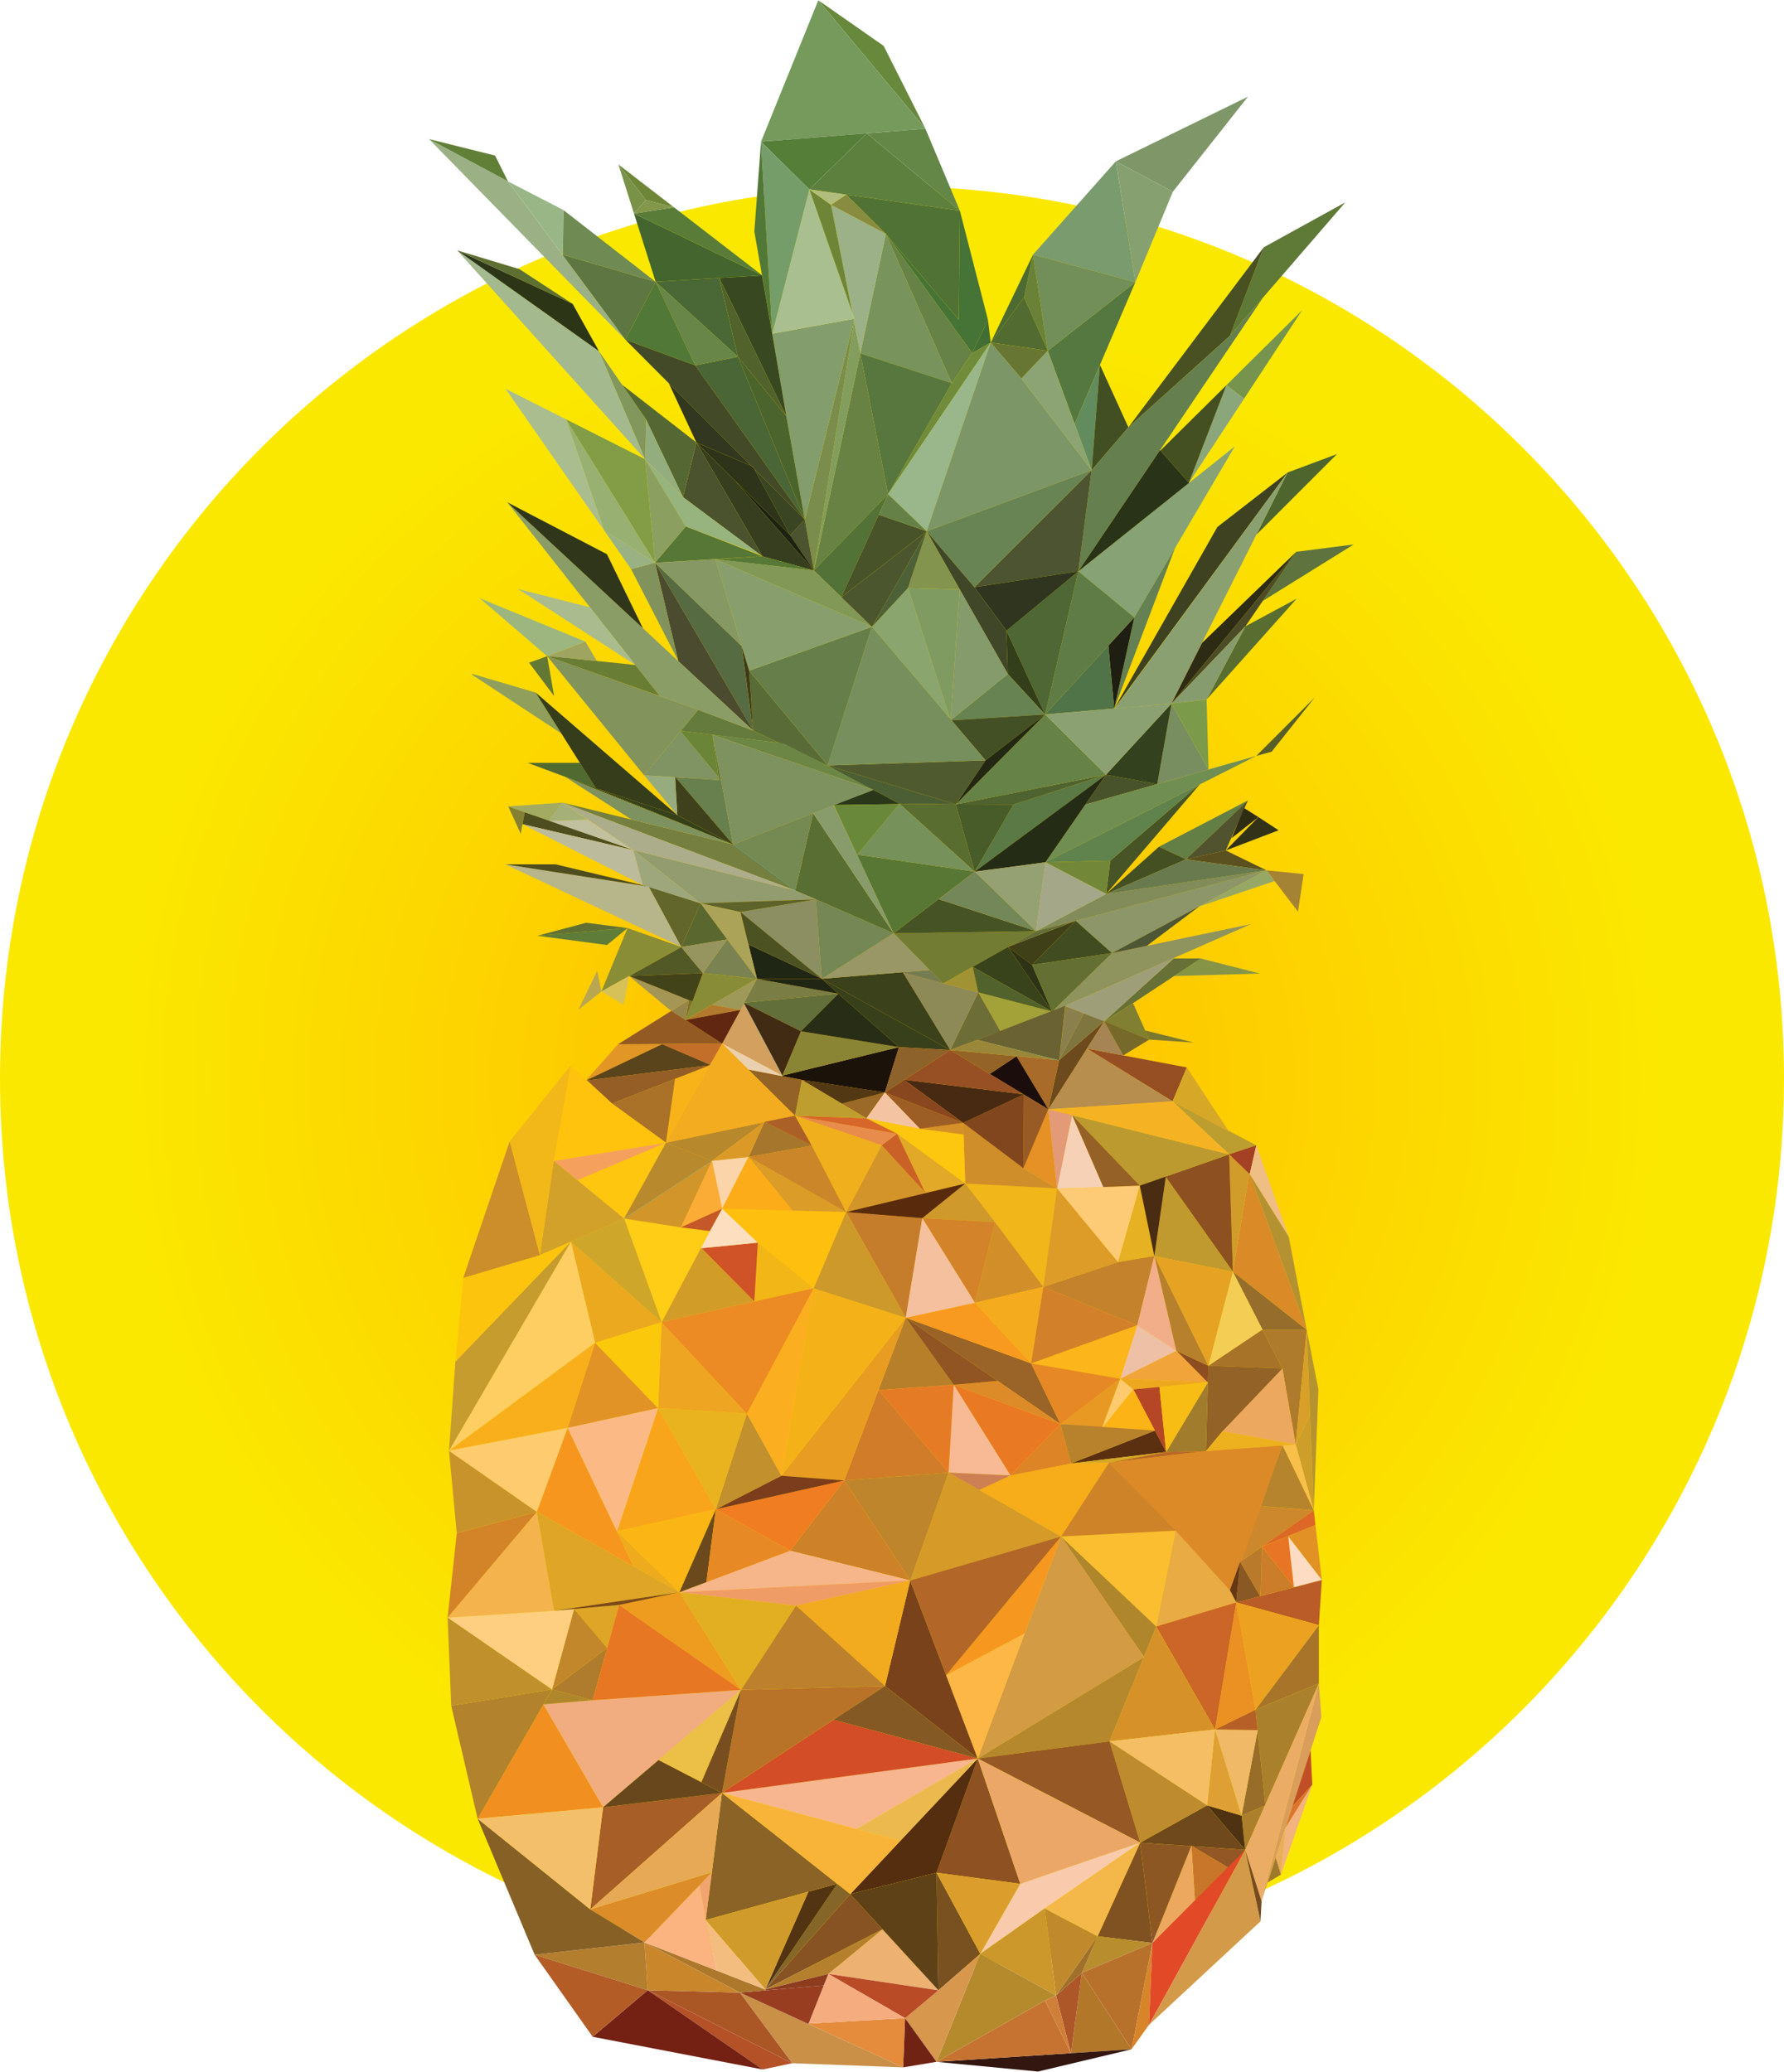 <?xml version="1.0" encoding="UTF-8" standalone="no"?>
<svg width="1283px" height="1490px" viewBox="0 0 1283 1490" version="1.1" xmlns="http://www.w3.org/2000/svg" xmlns:xlink="http://www.w3.org/1999/xlink">
    <!-- Generator: Sketch 39.1 (31720) - http://www.bohemiancoding.com/sketch -->
    <title>PineappleFinal</title>
    <desc>Created with Sketch.</desc>
    <defs>
        <radialGradient cx="50%" cy="50%" fx="50%" fy="50%" r="42.902%" id="radialGradient-1">
            <stop stop-color="#FFB900" offset="0%"></stop>
            <stop stop-color="#FBE800" offset="100%"></stop>
        </radialGradient>
    </defs>
    <g id="Page-1" stroke="none" stroke-width="1" fill="none" fill-rule="evenodd">
        <g id="PineappleFinal">
            <path d="M641.5,1417 C995.791,1417 1283,1129.791 1283,775.5 C1283,421.209 995.791,134 641.5,134 C287.209,134 0,421.209 0,775.5 C0,1129.791 287.209,1417 641.5,1417 Z" id="Oval" fill="url(#radialGradient-1)"></path>
            <g id="Layer_1" transform="translate(308, 0)">
                <g id="Fruit" transform="translate(13, 806)">
                    <path d="M127.833,70.167 L191,28.691" id="Line_6_" stroke="#3FEDFF" fill="#231F20"></path>
                    <g id="XMLID_42_" transform="translate(420, 146)">
                        <g id="Group">
                            <polygon id="Shape" fill="#EEC0A6" points="76.89 0.91 76.9 0.86 105 19.21 105 19.25 64.646 39.345 64.646 39.345"></polygon>
                            <polygon id="Shape" fill="#FCB51A" points="76.89 0.91 64.646 39.345 64.646 39.345 64.646 39.345 0.5 28.33"></polygon>
                        </g>
                    </g>
                    <g id="XMLID_46_" transform="translate(168, 25)">
                        <g id="Group">
                            <polygon id="Shape" fill="#FBD4AA" points="49.33 0.86 30.3 38.1 23 3.69"></polygon>
                            <polygon id="Shape" fill="#FBAC37" points="23 3.69 30.3 38.1 0.62 51.5"></polygon>
                        </g>
                    </g>
                    <g id="XMLID_45_" transform="translate(127, 25)">
                        <g id="Group">
                            <polygon id="Shape" fill="#FEBF0F" points="160.5 40.5 137.17 95.33 97 62.5 71.3 38.1 122 39.46"></polygon>
                            <polygon id="Shape" fill="#DB9C28" points="160.5 40.5 122 39.46 90.33 0.86"></polygon>
                            <polygon id="Shape" fill="#F3B617" points="137.17 95.33 94.5 104.83 97 62.5"></polygon>
                            <polygon id="Shape" fill="#D05227" points="97 62.5 94.5 104.83 56.5 66.5"></polygon>
                            <polygon id="Shape" fill="#FDDFBF" points="97 62.5 56.5 66.5 56.09 66.28 62.5 54.17 71.3 38.1"></polygon>
                            <polygon id="Shape" fill="#D29C29" points="56.5 66.5 94.5 104.83 27.83 119.67 56.09 66.28"></polygon>
                            <polygon id="Shape" fill="#FFCC16" points="62.5 54.17 56.09 66.28 27.83 119.67 0.83 45.17"></polygon>
                        </g>
                    </g>
                    <g id="XMLID_44_" transform="translate(217, 0)" fill="#A5762B">
                        <polygon id="Shape" points="45.75 17.69 0.33 25.86 11.83 0.65"></polygon>
                    </g>
                    <g id="XMLID_53_" transform="translate(287, 65)" fill="#C57D2C">
                        <polygon id="Shape" points="55.3 4.9 43.391 76.5 0.5 0.5"></polygon>
                    </g>
                    <g id="XMLID_55_" transform="translate(382, 211)">
                        <g id="Group">
                            <polygon id="Shape" fill="#E29225" points="243.04 79.5 247.61 119.07 223.46 87.79 223.35 87.52 243.01 79.5"></polygon>
                            <polygon id="Shape" fill="#FDDCC3" points="223.46 87.79 247.61 119.07 227.81 124.26 227.45 123.8 227.46 123.79"></polygon>
                            <polygon id="Shape" fill="#B95C27" points="227.81 124.26 247.61 119.07 245.5 151.5 186.07 135.21 203.25 130.71 203.5 131.14 203.52 130.63"></polygon>
                            <polygon id="Shape" fill="#D99E5B" points="245.5 193.37 247.25 217.75 203.5 352.5"></polygon>
                            <polygon id="Shape" fill="#A7742A" points="245.5 151.5 245.5 193.37 199.9 212.3"></polygon>
                            <polygon id="Shape" fill="#ECA121" points="245.5 151.5 199.9 212.3 186.07 135.21"></polygon>
                            <polygon id="Shape" fill="#EBAD66" points="245.5 193.37 203.5 352.5 192.5 313.12 206.59 281.28 207 281.1 206.94 280.5"></polygon>
                            <polygon id="Shape" fill="#AB802C" points="245.5 193.37 206.94 280.5 201.45 227.28 201.5 227 201.42 227 199.9 212.3"></polygon>
                            <polygon id="Shape" fill="#CE9E2B" points="239.125 0.5 241.83 69 228.83 21.67"></polygon>
                            <polygon id="Shape" fill="#F8BF4B" points="228.83 21.67 241.83 69 219.26 22.1"></polygon>
                            <polygon id="Shape" fill="#B6842C" points="219.26 22.1 241.83 69 203.17 65.83 219.24 22.11"></polygon>
                            <polygon id="Shape" fill="#CD872C" points="241.83 69 204.62 95.08 188.9 106.1 203.17 65.83"></polygon>
                            <polygon id="Shape" fill="#CB7D29" points="227.45 123.8 227.81 124.26 203.52 130.63 204.67 95.15"></polygon>
                            <polygon id="Shape" fill="#E87525" points="223.46 87.79 227.46 123.79 227.45 123.8 204.67 95.15 223.35 87.52"></polygon>
                            <polygon id="Shape" fill="#B6842C" points="219.25 22.08 219.26 22.1 219.24 22.11"></polygon>
                            <polygon id="Shape" fill="#DC8A27" points="219.26 22.1 203.503 67.497 189.233 107.767 181.833 128.167 142.823 85.237 142.833 85.167 142.753 85.167 94.583 34.667 164.633 26.267"></polygon>
                            <polygon id="Shape" fill="#986D29" points="206.94 280.5 207 281.1 206.59 281.28"></polygon>
                            <polygon id="Shape" fill="#986D29" points="201.45 227.28 206.94 280.5 206.59 281.28 189.9 288.5"></polygon>
                            <polygon id="Shape" fill="#AC7F2C" points="206.59 281.28 192.5 313.12 189.9 288.5"></polygon>
                            <polygon id="Shape" fill="#BA7A2B" points="204.62 95.08 204.67 95.15 203.52 130.63 203.25 130.71 188.9 106.1"></polygon>
                            <polygon id="Shape" fill="#B95C27" points="203.52 130.63 203.5 131.14 203.25 130.71"></polygon>
                            <polygon id="Shape" fill="#8A5824" points="188.9 106.1 203.25 130.71 186.07 135.21"></polygon>
                            <polygon id="Shape" fill="#EFB967" points="201.5 227 201.45 227.28 201.42 227"></polygon>
                            <polygon id="Shape" fill="#EFB967" points="201.42 227 201.45 227.28 189.9 288.5 170.79 226.5"></polygon>
                            <polygon id="Shape" fill="#B66028" points="199.9 212.3 201.42 227 170.79 226.5"></polygon>
                            <polygon id="Shape" fill="#EB9023" points="186.07 135.21 199.9 212.3 170.79 226.5"></polygon>
                            <polygon id="Shape" fill="#4F3212" points="189.9 288.5 192.5 313.12 165.1 281.1"></polygon>
                            <polygon id="Shape" fill="#6F491C" points="165.1 281.1 192.5 313.12 154.34 310.47 153.83 310.17 153.73 310.43 117 307.88"></polygon>
                            <polygon id="Shape" fill="#935625" points="192.5 313.12 182.5 327.17 154.34 310.47"></polygon>
                            <polygon id="Shape" fill="#DEA034" points="170.79 226.5 189.9 288.5 165.1 281.1"></polygon>
                            <polygon id="Shape" fill="#643715" points="188.9 106.1 186.07 135.21 181.5 126.5"></polygon>
                            <polygon id="Shape" fill="#E9AB43" points="181.5 126.5 186.07 135.21 128.5 152.5 142.49 83.57"></polygon>
                            <polygon id="Shape" fill="#CB6528" points="186.07 135.21 170.79 226.5 128.5 152.5"></polygon>
                            <polygon id="Shape" fill="#C87629" points="182.5 327.17 156.65 351.28 156.5 351.12 153.85 310.439 154.34 310.47"></polygon>
                            <polygon id="Shape" fill="#D69229" points="128.5 152.5 170.79 226.5 94.9 235.1 119.49 174.66 119.75 174.5 119.62 174.32"></polygon>
                            <polygon id="Shape" fill="#F5BE65" points="170.79 226.5 165.1 281.1 94.9 235.1"></polygon>
                            <polygon id="Shape" fill="#BE8C2E" points="165.1 281.1 117 307.88 94.9 235.1"></polygon>
                            <polygon id="Shape" fill="#EBA85E" points="156.5 351.12 156.65 351.28 125.79 380.07 153.73 310.43 153.85 310.439"></polygon>
                            <polygon id="Shape" fill="#C87629" points="154.34 310.47 153.85 310.439 153.83 310.17"></polygon>
                            <polygon id="Shape" fill="#EBA85E" points="153.83 310.17 153.85 310.439 153.73 310.43"></polygon>
                            <polygon id="Shape" fill="#8D5724" points="153.73 310.43 125.79 380.07 117 307.88"></polygon>
                            <polygon id="Shape" fill="#FABE30" points="142.5 83.5 142.49 83.57 142.42 83.5"></polygon>
                            <polygon id="Shape" fill="#FABE30" points="142.49 83.57 128.5 152.5 60.07 87.79 142.42 83.5"></polygon>
                            <polygon id="Shape" fill="#B0862D" points="128.5 152.5 119.62 174.32 60.07 87.79"></polygon>
                            <polygon id="Shape" fill="#815221" points="117 307.88 125.79 380.07 86.385 375.195"></polygon>
                            <polygon id="Shape" fill="#D69229" points="119.62 174.32 119.75 174.5 119.49 174.66"></polygon>
                            <polygon id="Shape" fill="#D39B44" points="60.07 87.79 119.62 174.32 119.49 174.66 0.17 247.42"></polygon>
                            <polygon id="Shape" fill="#B6882D" points="119.49 174.66 94.9 235.1 0.17 247.42"></polygon>
                            <polygon id="Shape" fill="#965825" points="94.9 235.1 117 307.88 0.17 247.42"></polygon>
                        </g>
                    </g>
                    <g id="XMLID_49_" transform="translate(152, 144)" fill="#EEA521">
                        <polygon id="Shape" points="2.83 0.67 64.1 66.5 0.3 62.5"></polygon>
                    </g>
                    <g id="XMLID_48_" transform="translate(65, 159)">
                        <g id="Group">
                            <polygon id="Shape" fill="#F9A51B" points="87.3 47.5 128.79 120.21 57.75 136.04"></polygon>
                            <polygon id="Shape" fill="#FBB515" points="128.79 120.21 102.62 179.88 57.75 136.04"></polygon>
                            <polygon id="Shape" fill="#EEAB1E" points="102.62 179.88 69.5 161.17 69.5 161.16 57.58 136.12 57.75 136.04"></polygon>
                            <polygon id="Shape" fill="#E29326" points="42 0.5 87.3 47.5 22.17 61.75"></polygon>
                            <polygon id="Shape" fill="#FBBA85" points="87.3 47.5 57.75 136.04 57.58 136.12 22.17 61.75"></polygon>
                            <polygon id="Shape" fill="#F7961F" points="69.5 161.16 69.5 161.17 0.059 122.029 22.17 61.75 57.58 136.12"></polygon>
                        </g>
                    </g>
                    <g id="XMLID_51_" transform="translate(0, 237)">
                        <g id="Group">
                            <polygon id="Shape" fill="#F1AD7F" points="211.93 172.07 112.7 256.5 69.8 182.59 69.86 182.49 105.25 179.5"></polygon>
                            <polygon id="Shape" fill="#DEA527" points="124.25 111 115.667 142.001 91.83 113.906"></polygon>
                            <polygon id="Shape" fill="#C3872B" points="91.83 113.906 115.667 142.001 76 171.83"></polygon>
                            <polygon id="Shape" fill="#AF7B2C" points="115.667 142.001 105.25 179.5 76 171.83"></polygon>
                            <polygon id="Shape" fill="#F18F20" points="69.8 182.59 112.7 256.5 22.5 264.7"></polygon>
                            <polygon id="Shape" fill="#B0862D" points="105.25 179.5 69.86 182.49 76 171.83"></polygon>
                            <polygon id="Shape" fill="#FECF80" points="91.83 113.906 76 171.83 0.9 120.1 77.5 115.17"></polygon>
                            <polygon id="Shape" fill="#F4B34D" points="65.059 44.029 77.5 115.17 0.9 120.1"></polygon>
                            <polygon id="Shape" fill="#B2822C" points="76 171.83 69.86 182.49 69.75 182.5 69.8 182.59 22.5 264.7 3.5 183.5"></polygon>
                            <polygon id="Shape" fill="#C0902D" points="76 171.83 3.5 183.5 0.9 120.1"></polygon>
                            <polygon id="Shape" fill="#F1AD7F" points="69.86 182.49 69.8 182.59 69.75 182.5"></polygon>
                            <polygon id="Shape" fill="#D38328" points="65.059 44.029 0.9 120.1 7.5 59.5"></polygon>
                            <polygon id="Shape" fill="#C9932C" points="65.059 44.029 7.5 59.5 1.9 0.1"></polygon>
                        </g>
                    </g>
                    <g id="XMLID_52_" transform="translate(124, 338)">
                        <g id="Group">
                            <polygon id="Shape" fill="#E3AF22" points="127.5 10.5 87.93 71.07 43.62 0.88"></polygon>
                            <polygon id="Shape" fill="#ED9C20" points="43.62 0.88 87.93 71.07 0.25 10"></polygon>
                        </g>
                    </g>
                    <g id="XMLID_57_" transform="translate(505, 524)" fill="#D39B49">
                        <polygon id="Shape" points="69.5 0.12 80.5 51.5 0.25 126"></polygon>
                    </g>
                    <g id="XMLID_58_" transform="translate(492, 591)" fill="#D88529">
                        <polygon id="Shape" points="15.79 0.07 13.25 59 0.75 76.5"></polygon>
                    </g>
                    <g id="XMLID_56_" transform="translate(251, 330)">
                        <g id="Group">
                            <polygon id="Shape" fill="#7A421B" points="82.62 0.38 131.17 128.42 64.5 76.3"></polygon>
                            <polygon id="Shape" fill="#F2AA1F" points="82.62 0.38 64.5 76.3 0.5 18.5"></polygon>
                        </g>
                    </g>
                    <g id="XMLID_59_" transform="translate(198, 406)">
                        <g id="Group">
                            <polygon id="Shape" fill="#8D5122" points="184.17 52.42 214.75 142.5 154.5 134.53"></polygon>
                            <polygon id="Shape" fill="#552D0F" points="184.17 52.42 154.5 134.53 92.5 149.9 128.49 111.62"></polygon>
                            <polygon id="Shape" fill="#ECB94F" points="184.17 52.42 128.49 111.62 96.84 103.13"></polygon>
                            <polygon id="Shape" fill="#F7B68F" points="184.17 52.42 96.84 103.13 0.239 77.155"></polygon>
                            <polygon id="Shape" fill="#D34D27" points="184.17 52.42 0.239 77.155 80.5 24.5"></polygon>
                            <polygon id="Shape" fill="#B97329" points="117.5 0.3 80.5 24.5 0.239 77.155 13.93 3.07"></polygon>
                        </g>
                    </g>
                    <g id="XMLID_60_" transform="translate(103, 483)" fill="#A85E27">
                        <polygon id="Shape" points="95.239 0.155 0.5 83.9 9.7 10.5"></polygon>
                    </g>
                    <g id="XMLID_61_" transform="translate(22, 483)">
                        <g id="Group">
                            <polygon id="Shape" fill="#F9CBAC" points="477 35.88 408.25 83.25 362 115.83 390.75 65.5"></polygon>
                            <polygon id="Shape" fill="#B3772A" points="435.055 129.521 470.75 184.5 427.18 187.3 427.18 187.25"></polygon>
                            <polygon id="Shape" fill="#32160F" points="470.75 184.5 403.5 200.5 330.5 193.5 427.18 187.3"></polygon>
                            <polygon id="Shape" fill="#C08A2C" points="446.385 103.195 416.5 145.83 408.25 83.25"></polygon>
                            <polygon id="Shape" fill="#AD5627" points="435.055 129.521 427.18 187.25 416.5 145.83"></polygon>
                            <polygon id="Shape" fill="#C67332" points="427.18 187.25 427.18 187.3 330.5 193.5 408.5 149.5"></polygon>
                            <polygon id="Shape" fill="#D07F39" points="416.5 145.83 427.18 187.25 408.5 149.5"></polygon>
                            <polygon id="Shape" fill="#CC972B" points="408.25 83.25 416.5 145.83 362 115.83"></polygon>
                            <polygon id="Shape" fill="#B48A2D" points="416.5 145.83 408.5 149.5 330.5 193.5 362 115.83"></polygon>
                            <polygon id="Shape" fill="#795120" points="330.5 57.53 362 115.83 331.9 142.1"></polygon>
                            <polygon id="Shape" fill="#D7974C" points="362 115.83 330.5 193.5 307.9 162.1 331.9 142.1"></polygon>
                            <polygon id="Shape" fill="#EDB171" points="291.67 98.189 331.9 142.1 252.7 130.3"></polygon>
                            <polygon id="Shape" fill="#B94B27" points="331.9 142.1 307.9 162.1 252.7 130.3"></polygon>
                            <polygon id="Shape" fill="#712313" points="307.9 162.1 330.5 193.5 306.5 197.5"></polygon>
                            <polygon id="Shape" fill="#E48B3C" points="307.9 162.1 306.5 197.5 238.37 166.28 238.5 166"></polygon>
                            <polygon id="Shape" fill="#F5AC7F" points="249.44 138.51 252.7 130.3 307.9 162.1 238.5 166"></polygon>
                            <polygon id="Shape" fill="#CA9048" points="306.5 197.5 226.75 194.5 189.1 143.7 238.37 166.28"></polygon>
                            <polygon id="Shape" fill="#885322" points="268.5 72.9 291.67 98.189 207.36 141.5"></polygon>
                            <polygon id="Shape" fill="#B5802D" points="291.67 98.189 252.7 130.3 207.36 141.5"></polygon>
                            <polygon id="Shape" fill="#856528" points="268.5 72.9 207.36 141.5 259.12 65.5"></polygon>
                            <polygon id="Shape" fill="#523312" points="259.12 65.5 207.36 141.5 238.4 71.189"></polygon>
                            <polygon id="Shape" fill="#8B6326" points="238.4 71.189 164.7 91.439 164.58 90.88 168.96 57.22 176.239 0.155 259.12 65.5"></polygon>
                            <polygon id="Shape" fill="#8D3C1E" points="252.7 130.3 249.44 138.51 207.41 142.12 207.36 141.5"></polygon>
                            <polygon id="Shape" fill="#983D20" points="249.44 138.51 238.5 166 238.37 166.28 189.1 143.7 207.41 142.12"></polygon>
                            <polygon id="Shape" fill="#D19B2C" points="238.4 71.189 207.36 141.5 164.79 91.84 164.7 91.439"></polygon>
                            <polygon id="Shape" fill="#AA5725" points="189.1 143.7 226.75 194.5 122.83 142"></polygon>
                            <polygon id="Shape" fill="#B55127" points="226.75 194.5 205.5 199 122.83 142"></polygon>
                            <polygon id="Shape" fill="#AD782B" points="207.36 141.5 207.41 142.12 189.1 143.7 120.5 107.67 172.36 127.87"></polygon>
                            <polygon id="Shape" fill="#F3BD7F" points="164.79 91.84 207.36 141.5 172.36 127.87 172.5 127.5"></polygon>
                            <polygon id="Shape" fill="#742013" points="205.5 199 83.25 175.5 122.83 142"></polygon>
                            <polygon id="Shape" fill="#C9862B" points="189.1 143.7 122.83 142 120.5 107.67"></polygon>
                            <polygon id="Shape" fill="#FBB37F" points="164.79 91.84 172.5 127.5 172.36 127.87 120.5 107.67 159.98 66.57 164.5 90.5 164.58 90.88 164.5 91.5"></polygon>
                            <polygon id="Shape" fill="#F1A470" points="168.96 57.22 164.58 90.88 164.5 90.5 159.98 66.57"></polygon>
                            <polygon id="Shape" fill="#DC8C28" points="159.98 66.57 120.5 107.67 81.5 83.9 168.96 57.22"></polygon>
                            <polygon id="Shape" fill="#FBB37F" points="164.79 91.84 164.5 91.5 164.7 91.439"></polygon>
                            <polygon id="Shape" fill="#FBB37F" points="164.58 90.88 164.7 91.439 164.5 91.5"></polygon>
                            <polygon id="Shape" fill="#B37E2D" points="120.5 107.67 122.83 142 41.5 116.5"></polygon>
                            <polygon id="Shape" fill="#B35C26" points="122.83 142 83.25 175.5 41.5 116.5"></polygon>
                            <polygon id="Shape" fill="#876026" points="120.5 107.67 41.5 116.5 0.5 18.7 81.5 83.9"></polygon>
                        </g>
                    </g>
                    <g id="XMLID_54_" transform="translate(441, 185)">
                        <g id="Group">
                            <polygon id="Shape" fill="#FECA6D" points="43.646 0.345 53.06 8.04 30.25 36.27"></polygon>
                            <polygon id="Shape" fill="#E79923" points="43.646 0.345 30.25 36.27 0.64 32.93"></polygon>
                        </g>
                    </g>
                    <g id="XMLID_50_" transform="translate(167, 120)">
                        <g id="Group">
                            <polygon id="Shape" fill="#F7AC1A" points="309.583 125.667 275.07 178.79 216.34 145.42 216.5 145.14 238.7 134.9 282.25 126.25"></polygon>
                            <polygon id="Shape" fill="#DD8427" points="274.64 97.93 282.25 126.25 238.7 134.9"></polygon>
                            <polygon id="Shape" fill="#D69A29" points="275.07 178.79 166.62 210.38 194.17 132.83 216.34 145.42"></polygon>
                            <polygon id="Shape" fill="#EA7924" points="274.64 97.93 238.7 134.9 197.9 69.7"></polygon>
                            <polygon id="Shape" fill="#F7BA94" points="197.9 69.7 238.7 134.9 194.17 132.83"></polygon>
                            <polygon id="Shape" fill="#CD8054" points="238.7 134.9 216.5 145.14 216.34 145.42 194.17 132.83"></polygon>
                            <polygon id="Shape" fill="#B87F2B" points="163.391 21.5 197.9 69.7 143.75 73.5"></polygon>
                            <polygon id="Shape" fill="#E67B25" points="197.9 69.7 194.17 132.83 143.75 73.5"></polygon>
                            <polygon id="Shape" fill="#D07C29" points="143.75 73.5 194.17 132.83 119.17 138.5"></polygon>
                            <polygon id="Shape" fill="#BE852C" points="194.17 132.83 166.62 210.38 119.17 138.5"></polygon>
                            <polygon id="Shape" fill="#CD8129" points="119.17 138.5 166.62 210.38 80.25 189"></polygon>
                            <polygon id="Shape" fill="#F7B58A" points="166.62 210.38 0.62 218.88 80.25 189"></polygon>
                            <polygon id="Shape" fill="#E89D22" points="163.391 21.5 143.75 73.5 119.17 138.5 73.9 135.1"></polygon>
                            <polygon id="Shape" fill="#F5B218" points="163.391 21.5 73.9 135.1 97.17 0.33"></polygon>
                            <polygon id="Shape" fill="#F07D22" points="119.17 138.5 80.25 189 26.79 159.21"></polygon>
                            <polygon id="Shape" fill="#7B3D1B" points="119.17 138.5 26.79 159.21 73.9 135.1"></polygon>
                            <polygon id="Shape" fill="#FBAE20" points="97.17 0.33 73.9 135.1 49.1 90.5"></polygon>
                            <polygon id="Shape" fill="#C2902D" points="49.1 90.5 73.9 135.1 26.79 159.21"></polygon>
                        </g>
                    </g>
                </g>
                <g id="Leaves">
                    <g id="XMLID_1_" transform="translate(20, 0)">
                        <g id="Group">
                            <polygon id="Shape" fill="#426D34" points="384.502 246.327 371.172 253.827 382.502 229.997"></polygon>
                            <polygon id="Shape" fill="#467336" points="382.502 229.997 371.172 253.827 309.102 168.187 361.48 229.747 362.302 151.497"></polygon>
                            <polygon id="Shape" fill="#678246" points="309.102 168.187 371.172 253.827 356.502 275.497"></polygon>
                            <polygon id="Shape" fill="#708B3A" points="384.502 246.327 310.671 355.327 356.502 275.497 371.172 253.827"></polygon>
                            <polygon id="Shape" fill="#648747" points="337.502 92.497 362.302 151.497 295.381 95.847"></polygon>
                            <polygon id="Shape" fill="#507235" points="362.302 151.497 361.48 229.747 309.102 168.187 280.582 139.947"></polygon>
                            <polygon id="Shape" fill="#5E803F" points="362.302 151.497 280.582 139.947 280.501 139.877 280.421 139.927 254.071 136.207 295.381 95.847"></polygon>
                            <polygon id="Shape" fill="#79935C" points="309.102 168.187 356.502 275.497 290.711 254.087"></polygon>
                            <polygon id="Shape" fill="#58773F" points="356.502 275.497 310.671 355.327 290.711 254.087"></polygon>
                            <polygon id="Shape" fill="#68893C" points="307.501 32.997 337.502 92.497 260.501 0.167"></polygon>
                            <polygon id="Shape" fill="#759A5B" points="260.501 0.167 337.502 92.497 295.381 95.847 219.301 101.897"></polygon>
                            <polygon id="Shape" fill="#688244" points="290.711 254.087 310.671 355.327 257.301 410.197"></polygon>
                            <polygon id="Shape" fill="#527237" points="310.671 355.327 277.071 429.347 257.301 410.197"></polygon>
                            <polygon id="Shape" fill="#9CB188" points="309.102 168.187 290.711 254.087 286.182 231.107 286.492 229.207 284.921 224.717 269.651 147.227"></polygon>
                            <polygon id="Shape" fill="#878C41" points="309.102 168.187 269.651 147.227 280.421 139.927 280.582 139.947"></polygon>
                            <polygon id="Shape" fill="#557E39" points="295.381 95.847 254.071 136.207 219.301 101.897"></polygon>
                            <polygon id="Shape" fill="#839D5F" points="286.182 231.107 290.711 254.087 257.301 410.197"></polygon>
                            <polygon id="Shape" fill="#AABF90" points="284.921 224.717 286.492 229.207 285.832 229.327"></polygon>
                            <polygon id="Shape" fill="#7A8D4C" points="286.492 229.207 286.182 231.107 286.111 230.737"></polygon>
                            <polygon id="Shape" fill="#849D6C" points="286.492 229.207 286.111 230.737 285.832 229.327"></polygon>
                            <polygon id="Shape" fill="#7A8D4C" points="286.111 230.737 286.182 231.107 257.301 410.197 250.781 373.617"></polygon>
                            <polygon id="Shape" fill="#849D6C" points="285.832 229.327 286.111 230.737 250.781 373.617 237.501 299.247 227.361 239.957"></polygon>
                            <polygon id="Shape" fill="#AABF90" points="284.921 224.717 285.832 229.327 227.361 239.957 227.361 239.937 254.071 136.207"></polygon>
                            <polygon id="Shape" fill="#6E8537" points="284.921 224.717 254.071 136.207 269.651 147.227"></polygon>
                            <polygon id="Shape" fill="#878C41" points="280.582 139.947 280.421 139.927 280.501 139.877"></polygon>
                            <polygon id="Shape" fill="#B0BD7C" points="280.421 139.927 269.651 147.227 254.071 136.207"></polygon>
                            <polygon id="Shape" fill="#4B5330" points="250.781 373.617 257.301 410.197 240.251 384.747"></polygon>
                            <polygon id="Shape" fill="#1B2113" points="240.251 384.747 257.301 410.197 200.501 345.497"></polygon>
                            <polygon id="Shape" fill="#363E1F" points="200.501 345.497 257.301 410.197 220.332 399.997 172.832 318.167"></polygon>
                            <polygon id="Shape" fill="#577836" points="257.301 410.197 186.771 402.167 220.332 399.997"></polygon>
                            <polygon id="Shape" fill="#759D6A" points="254.071 136.207 227.361 239.937 227.352 239.867 227.352 239.857 219.301 101.897"></polygon>
                            <polygon id="Shape" fill="#4B632D" points="237.501 299.247 250.781 373.617 202.702 256.497"></polygon>
                            <polygon id="Shape" fill="#4A6636" points="202.702 256.497 250.781 373.617 172.001 262.747"></polygon>
                            <polygon id="Shape" fill="#434A27" points="153.011 275.597 121.722 244.227 172.001 262.747 250.781 373.617 214.392 337.127 213.501 335.497 212.211 334.947"></polygon>
                            <polygon id="Shape" fill="#394523" points="214.392 337.127 250.781 373.617 240.251 384.747"></polygon>
                            <polygon id="Shape" fill="#2E3419" points="214.392 337.127 240.251 384.747 200.501 345.497 172.832 318.167 212.211 334.947"></polygon>
                            <polygon id="Shape" fill="#384922" points="227.361 239.957 237.501 299.247 189.421 200.077 189.332 199.887 189.332 199.877 220.021 198.027 227.352 239.867 227.361 239.937"></polygon>
                            <polygon id="Shape" fill="#51622C" points="189.421 200.077 237.501 299.247 202.702 256.497 189.332 200.117"></polygon>
                            <polygon id="Shape" fill="#384922" points="227.352 239.857 227.352 239.867 220.021 198.027 220.191 198.017"></polygon>
                            <polygon id="Shape" fill="#527837" points="219.301 101.897 227.352 239.857 220.191 198.017 219.992 197.867 214.501 166.497"></polygon>
                            <polygon id="Shape" fill="#4B522E" points="172.832 318.167 220.332 399.997 163.251 357.497"></polygon>
                            <polygon id="Shape" fill="#45652F" points="220.191 198.017 220.021 198.027 220.001 197.927"></polygon>
                            <polygon id="Shape" fill="#597D38" points="220.191 198.017 220.001 197.927 219.992 197.867"></polygon>
                            <polygon id="Shape" fill="#45652F" points="220.001 197.927 220.021 198.027 189.332 199.877 143.531 202.647 127.941 153.527"></polygon>
                            <polygon id="Shape" fill="#597D38" points="219.992 197.867 220.001 197.927 127.941 153.527 127.932 153.487 156.702 149.057"></polygon>
                            <polygon id="Shape" fill="#2E3419" points="214.392 337.127 212.211 334.947 213.501 335.497"></polygon>
                            <polygon id="Shape" fill="#32371F" points="212.211 334.947 172.832 318.167 153.011 275.597"></polygon>
                            <polygon id="Shape" fill="#4A6835" points="189.332 200.117 202.702 256.497 143.531 202.647 189.332 199.877 189.332 199.887 189.421 200.077"></polygon>
                            <polygon id="Shape" fill="#678648" points="202.702 256.497 172.001 262.747 143.531 202.647"></polygon>
                            <polygon id="Shape" fill="#556833" points="172.832 318.167 163.251 357.497 136.711 301.807 119.341 276.587"></polygon>
                            <polygon id="Shape" fill="#94AD7F" points="136.711 301.807 163.251 357.497 135.932 330.207"></polygon>
                            <polygon id="Shape" fill="#83974B" points="156.801 149.037 156.702 149.057 156.611 148.987"></polygon>
                            <polygon id="Shape" fill="#83974B" points="156.611 148.987 156.702 149.057 127.932 153.487 127.921 153.457 127.921 153.447 136.501 143.827"></polygon>
                            <polygon id="Shape" fill="#6F8638" points="156.611 148.987 136.501 143.827 116.751 118.247"></polygon>
                            <polygon id="Shape" fill="#81975B" points="119.341 276.587 136.711 301.807 135.932 330.207 102.751 252.497"></polygon>
                            <polygon id="Shape" fill="#799248" points="116.751 118.247 136.501 143.827 127.921 153.447"></polygon>
                            <polygon id="Shape" fill="#A4B98E" points="102.751 252.497 135.932 330.207 0.751 179.997"></polygon>
                            <polygon id="Shape" fill="#597D38" points="127.932 153.487 127.941 153.527 127.881 153.497"></polygon>
                            <polygon id="Shape" fill="#83974B" points="127.921 153.457 127.932 153.487 127.881 153.497"></polygon>
                            <polygon id="Shape" fill="#2D3517" points="83.832 218.497 102.751 252.497 0.751 179.997"></polygon>
                            <polygon id="Shape" fill="#5E6F32" points="83.832 218.497 0.751 179.997 45.501 193.497"></polygon>
                        </g>
                    </g>
                    <g id="XMLID_3_" transform="translate(0, 100)">
                        <g id="Group">
                            <polygon id="Shape" fill="#5E7642" points="163.531 102.652 141.721 144.232 96.571 83.352 96.821 83.172"></polygon>
                            <polygon id="Shape" fill="#708A53" points="163.531 102.652 96.821 83.172 97.151 51.002"></polygon>
                            <polygon id="Shape" fill="#9BB084" points="96.571 83.352 141.721 144.232 0.491 0.002 57.321 30.422"></polygon>
                            <polygon id="Shape" fill="#99B786" points="97.151 51.002 96.821 83.172 96.571 83.352 57.321 30.422"></polygon>
                            <polygon id="Shape" fill="#627F38" points="48.051 11.862 57.321 30.422 0.491 0.002"></polygon>
                        </g>
                    </g>
                    <g id="XMLID_2_" transform="translate(297, 246)">
                        <g id="Group">
                            <polygon id="Shape" fill="#99B78A" points="107.5 0.33 61.45 136 33.67 109.33"></polygon>
                            <polygon id="Shape" fill="#495329" points="61.45 136 0.07 183.35 26.99 124.05 27.25 124.17"></polygon>
                            <polygon id="Shape" fill="#668148" points="61.45 136 27.25 124.17 26.99 124.05 33.67 109.33"></polygon>
                        </g>
                    </g>
                    <g id="XMLID_6_" transform="translate(404, 69)">
                        <g id="Group">
                            <polygon id="Shape" fill="#7F9669" points="185.5 0.5 131.5 68.83 90.5 47"></polygon>
                            <polygon id="Shape" fill="#87A070" points="131.5 68.83 104.5 133.9 90.5 47"></polygon>
                            <polygon id="Shape" fill="#7A9B6D" points="90.5 47 104.5 133.9 30.9 114.1"></polygon>
                            <polygon id="Shape" fill="#557740" points="104.5 133.9 79.05 193.36 60.86 235.86 41.5 183.21"></polygon>
                            <polygon id="Shape" fill="#728E59" points="104.5 133.9 41.5 183.21 30.9 114.1"></polygon>
                            <polygon id="Shape" fill="#638C5E" points="60.86 235.86 79.05 193.36 73.07 269.07"></polygon>
                            <polygon id="Shape" fill="#8CA473" points="60.86 235.86 73.07 269.07 22.5 203.17 41.5 183.21"></polygon>
                            <polygon id="Shape" fill="#6A8238" points="30.9 114.1 41.5 183.21 24.5 144.8"></polygon>
                            <polygon id="Shape" fill="#526B30" points="24.5 144.8 41.5 183.21 0.5 177.33"></polygon>
                            <polygon id="Shape" fill="#677733" points="41.5 183.21 22.5 203.17 0.5 177.33"></polygon>
                            <polygon id="Shape" fill="#4D6A32" points="30.9 114.1 24.5 144.8 0.5 177.33"></polygon>
                        </g>
                    </g>
                    <g id="XMLID_64_" transform="translate(477, 262)" fill="#424F23">
                        <polygon id="Shape" points="6.05 0.36 26.5 45.25 0.07 76.07"></polygon>
                    </g>
                    <g id="XMLID_7_" transform="translate(493, 339)" fill="#3E4221">
                        <polygon id="Shape" points="125 0.75 0.32 170.48 74.5 39.93"></polygon>
                    </g>
                    <g id="XMLID_8_" transform="translate(493, 326)">
                        <g id="Group">
                            <polygon id="Shape" fill="#4F652E" points="160.5 0.5 102.54 58.5 102.52 58.49 125 13.75"></polygon>
                            <polygon id="Shape" fill="#8BA071" points="125 13.75 102.52 58.49 41.52 179.88 0.57 183.48"></polygon>
                        </g>
                    </g>
                    <g id="XMLID_10_" transform="translate(559, 430)" fill="#596D30">
                        <polygon id="Shape" points="65.5 0.5 0.75 73 28.68 20.33"></polygon>
                    </g>
                    <g id="XMLID_9_" transform="translate(534, 391)">
                        <g id="Group">
                            <polygon id="Shape" fill="#5E733D" points="131.5 0.5 66.11 41.12 90.25 5.75"></polygon>
                            <polygon id="Shape" fill="#4B4C27" points="66.11 41.12 53.68 59.33 0.52 114.88 90.25 5.75"></polygon>
                            <polygon id="Shape" fill="#2D2B13" points="90.25 5.75 0.52 114.88 22.51 71.25"></polygon>
                        </g>
                    </g>
                    <g id="XMLID_5_" transform="translate(319, 145)">
                        <g id="Group">
                            <polygon id="Shape" fill="#5F7936" points="340.5 0.5 280.58 69.81 257.5 96.5 281.83 32.83"></polygon>
                            <polygon id="Shape" fill="#76944D" points="309.5 78 267.72 141.65 267.5 141.5 255 132 254.98 131.98"></polygon>
                            <polygon id="Shape" fill="#495122" points="281.83 32.83 257.5 96.5 184.5 162.25"></polygon>
                            <polygon id="Shape" fill="#667F4F" points="280.69 69.91 207.2 178.8 148.5 265.79 158.07 193.07 184.5 162.25 257.5 96.5 280.58 69.81"></polygon>
                            <polygon id="Shape" fill="#8BA67B" points="267.72 141.65 228 202.17 255 132 267.5 141.5"></polygon>
                            <polygon id="Shape" fill="#87A274" points="261 176 218.02 249.12 218.02 249.13 188.75 298.92 148.5 265.79 228.08 202.27"></polygon>
                            <polygon id="Shape" fill="#444F22" points="255 132 228 202.17 207.5 179 254.98 131.98"></polygon>
                            <polygon id="Shape" fill="#283317" points="228 202.17 228.08 202.27 148.5 265.79 207.2 178.8 207.5 179"></polygon>
                            <polygon id="Shape" fill="#658052" points="218.02 249.13 174.34 364.43 174.33 364.43 188.75 298.92"></polygon>
                            <polygon id="Shape" fill="#1E1E13" points="188.75 298.92 174.33 364.43 174.32 364.43 170.08 319.24"></polygon>
                            <polygon id="Shape" fill="#5F7C47" points="188.75 298.92 170.08 319.24 124.61 368.72 148.5 265.79"></polygon>
                            <polygon id="Shape" fill="#658052" points="174.34 364.43 174.32 364.48 174.33 364.43"></polygon>
                            <polygon id="Shape" fill="#1E1E13" points="174.33 364.43 174.32 364.48 174.32 364.43"></polygon>
                            <polygon id="Shape" fill="#517348" points="174.32 364.43 124.61 368.72 170.08 319.24"></polygon>
                            <polygon id="Shape" fill="#7D9668" points="107.5 127.17 158.07 193.07 39.45 237 85.5 101.33"></polygon>
                            <polygon id="Shape" fill="#4C5431" points="158.07 193.07 148.5 265.79 73.75 277.25"></polygon>
                            <polygon id="Shape" fill="#698454" points="158.07 193.07 73.75 277.25 39.45 237"></polygon>
                            <polygon id="Shape" fill="#4E6734" points="148.5 265.79 124.61 368.72 96.83 308.5"></polygon>
                            <polygon id="Shape" fill="#2F351F" points="148.5 265.79 96.83 308.5 73.75 277.25"></polygon>
                            <polygon id="Shape" fill="#323F1A" points="96.83 308.5 124.61 368.72 97.79 339.62"></polygon>
                            <polygon id="Shape" fill="#688352" points="97.79 339.62 124.61 368.72 57.32 372.95 57.05 372.64"></polygon>
                            <polygon id="Shape" fill="#435026" points="124.61 368.72 81.79 401.72 57.32 372.95"></polygon>
                            <polygon id="Shape" fill="#3F4728" points="96.83 308.5 97.79 339.62 63.24 278.85 63.25 278.75 63.18 278.75 39.45 237 73.75 277.25"></polygon>
                            <polygon id="Shape" fill="#859B6B" points="63.24 278.85 97.79 339.62 57.05 372.64 56.66 372.18"></polygon>
                            <polygon id="Shape" fill="#3F4728" points="63.25 278.75 63.24 278.85 63.18 278.75"></polygon>
                            <polygon id="Shape" fill="#809B61" points="63.24 278.85 56.66 372.18 56.141 371.57 26 277.75 63.18 278.75"></polygon>
                            <polygon id="Shape" fill="#83944E" points="39.45 237 63.18 278.75 26 277.75"></polygon>
                            <polygon id="Shape" fill="#688352" points="57.32 372.95 56.6 373 57.05 372.64"></polygon>
                            <polygon id="Shape" fill="#859B6B" points="56.66 372.18 57.05 372.64 56.6 373"></polygon>
                            <polygon id="Shape" fill="#809B61" points="56.141 371.57 56.66 372.18 56.6 373"></polygon>
                            <polygon id="Shape" fill="#8AA56D" points="56.141 371.57 0.09 305.68 26 277.75"></polygon>
                            <polygon id="Shape" fill="#4E6037" points="39.45 237 26 277.75 0.09 305.68"></polygon>
                        </g>
                    </g>
                    <g id="XMLID_4_" transform="translate(55, 279)">
                        <g id="Group">
                            <polygon id="Shape" fill="#647B3D" points="149.44 249.33 126.56 246.55 139.08 231.35 139.5 231.5 178.64 246.34 197.47 255.17"></polygon>
                            <polygon id="Shape" fill="#596B36" points="232.22 271.33 232.12 271.41 197.47 255.17 178.64 246.34 175.78 203.79 176.03 203.58"></polygon>
                            <polygon id="Shape" fill="#667F4A" points="264.09 171.68 232.22 271.33 176.03 203.58 175.75 203.25"></polygon>
                            <polygon id="Shape" fill="#889F6D" points="210.97 148.74 264.09 171.68 175.75 203.25 170.37 185.5 151.44 123.02"></polygon>
                            <polygon id="Shape" fill="#819857" points="264.09 171.68 210.97 148.74 151.44 123.02 151.77 123 151.78 123 222.3 131.2"></polygon>
                            <polygon id="Shape" fill="#577736" points="185.33 121 151.78 123 151.77 123 151.44 123.02 108.06 125.61 130.17 99.5"></polygon>
                            <polygon id="Shape" fill="#97B37E" points="184.14 120.11 130.17 99.5 100.93 51.21 128.25 78.5"></polygon>
                            <polygon id="Shape" fill="#3E3A18" points="175.78 203.79 178.64 246.34 170.37 185.5 175.75 203.25 176.03 203.58"></polygon>
                            <polygon id="Shape" fill="#566B42" points="170.37 185.5 178.64 246.34 108.06 125.61"></polygon>
                            <polygon id="Shape" fill="#4B4B30" points="108.06 125.61 178.64 246.34 124.97 196.51 124.76 196.09"></polygon>
                            <polygon id="Shape" fill="#8A9D67" points="124.97 196.51 178.64 246.34 139.5 231.5 139.08 231.35 111.52 221.57 111.55 221.5 93.93 199.12 93.92 199.11 60.9 157.18 1.83 82.17 99.36 172.72 124.82 196.37"></polygon>
                            <polygon id="Shape" fill="#869863" points="151.44 123.02 170.37 185.5 108.06 125.61"></polygon>
                            <polygon id="Shape" fill="#68804D" points="153.97 281.81 155.58 281.91 155.84 283.31 164.211 328.271 122.84 279.89"></polygon>
                            <polygon id="Shape" fill="#3E411B" points="122.84 279.89 164.211 328.271 124.1 307.1 122.52 279.87"></polygon>
                            <polygon id="Shape" fill="#647B3D" points="155.58 281.91 153.66 279.6 149.44 249.33"></polygon>
                            <polygon id="Shape" fill="#647B3D" points="153.66 279.6 155.58 281.91 153.97 281.81"></polygon>
                            <polygon id="Shape" fill="#809362" points="153.66 279.6 153.97 281.81 122.84 279.89 122.5 279.5 122.52 279.87 100.25 278.5 126.39 246.76"></polygon>
                            <polygon id="Shape" fill="#6A8438" points="153.66 279.6 126.39 246.76 126.56 246.55 149.44 249.33"></polygon>
                            <polygon id="Shape" fill="#82935B" points="139.08 231.35 126.56 246.55 126.17 246.5 126.39 246.76 100.25 278.5 30.5 192.83 111.52 221.57"></polygon>
                            <polygon id="Shape" fill="#8BA060" points="100.93 51.21 130.17 99.5 108.06 125.61"></polygon>
                            <polygon id="Shape" fill="#6A8438" points="126.56 246.55 126.39 246.76 126.17 246.5"></polygon>
                            <polygon id="Shape" fill="#4B4B30" points="124.97 196.51 124.82 196.37 124.76 196.09"></polygon>
                            <polygon id="Shape" fill="#81925C" points="124.76 196.09 90.83 130.17 108.06 125.61"></polygon>
                            <polygon id="Shape" fill="#97AC7E" points="122.52 279.87 124.1 307.1 100.25 278.5"></polygon>
                            <polygon id="Shape" fill="#3E411B" points="122.84 279.89 122.52 279.87 122.5 279.5"></polygon>
                            <polygon id="Shape" fill="#839C46" points="100.93 51.21 108.06 125.61 43.96 22.45"></polygon>
                            <polygon id="Shape" fill="#98B071" points="43.96 22.45 108.06 125.61 71.38 102.25"></polygon>
                            <polygon id="Shape" fill="#9AB184" points="108.06 125.61 90.83 130.17 71.38 102.25"></polygon>
                            <polygon id="Shape" fill="#303619" points="73.5 119.5 99.36 172.72 1.83 82.17"></polygon>
                            <polygon id="Shape" fill="#AABC8D" points="93.92 199.11 9.5 144.5 60.5 157.5 60.9 157.18"></polygon>
                            <polygon id="Shape" fill="#AABD8E" points="71.38 102.25 0.5 0.5 43.96 22.45"></polygon>
                        </g>
                    </g>
                    <g id="XMLID_24_" transform="translate(37, 430)">
                        <g id="Group">
                            <polygon id="Shape" fill="#6A7D35" points="129.55 70.498 48.5 41.828 48.99 41.638 111.93 48.127"></polygon>
                            <polygon id="Shape" fill="#9DB67F" points="48.99 41.638 48.5 41.828 0 0.147 76 31.328"></polygon>
                        </g>
                    </g>
                    <g id="XMLID_25_" transform="translate(72, 471)" fill="#637835">
                        <polygon id="Shape" points="13.5 0.83 18.5 29.5 0.5 5.5"></polygon>
                    </g>
                    <g id="XMLID_27_" transform="translate(31, 484)" fill="#919F5C">
                        <polygon id="Shape" points="46.25 14 65 43.58 0.2 0.96 0.5 0.5"></polygon>
                    </g>
                    <g id="XMLID_28_" transform="translate(71, 548)" fill="#516A30">
                        <polygon id="Shape" points="38.02 0.5 49.5 18.75 0.5 0.5"></polygon>
                    </g>
                    <g id="XMLID_65_" transform="translate(204, 528)" fill="#6C8645">
                        <polygon id="Shape" points="0.43 0.26 51.62 6.55 116.5 39.22 116.16 39.9"></polygon>
                    </g>
                    <g id="XMLID_22_" transform="translate(283, 450)">
                        <g id="Group">
                            <polygon id="Shape" fill="#4F5B2F" points="117.79 96.72 96.359 128.36 4.12 100.41"></polygon>
                            <polygon id="Shape" fill="#778F5C" points="117.79 96.72 4.12 100.41 36.09 0.68 36.43 1.08"></polygon>
                            <polygon id="Shape" fill="#2A3819" points="8.42 128.83 37.1 117.92 55.9 127.9 55.7 128.14 8.68 128.83"></polygon>
                            <polygon id="Shape" fill="#4C5E34" points="55.9 127.9 37.1 117.92 4.12 100.41 96.359 128.36"></polygon>
                            <polygon id="Shape" fill="#A3A238" points="165.67 277.33 128.39 291.41 112.5 263.52"></polygon>
                            <polygon id="Shape" fill="#727C33" points="154.03 219.51 87.55 257.04 86.779 256.84 77.609 247.5 77.6 247.5 51.641 221.07"></polygon>
                            <polygon id="Shape" fill="#465425" points="154.03 219.51 51.641 221.07 51.7 221.02 84 196.5"></polygon>
                            <polygon id="Shape" fill="#6D6D37" points="112.5 263.52 128.39 291.41 92.38 305"></polygon>
                            <polygon id="Shape" fill="#8E8A58" points="112.5 263.52 92.38 305 58.5 249.5 86.779 256.84 87.18 257.25 87.55 257.04"></polygon>
                            <polygon id="Shape" fill="#5A6D31" points="56.16 128.14 55.9 127.9 96.359 128.36 110 176.75"></polygon>
                            <polygon id="Shape" fill="#587735" points="110 176.75 84 196.5 51.7 221.02 51.49 220.74 25.32 164.59 25.5 164.5"></polygon>
                            <polygon id="Shape" fill="#76915A" points="110 176.75 25.5 164.5 55.7 128.14 56.16 128.14"></polygon>
                            <polygon id="Shape" fill="#3B411A" points="58.5 249.5 92.38 305 0 253.75 58.46 249.04"></polygon>
                            <polygon id="Shape" fill="#37401A" points="92.38 305 55.5 302.9 11.88 264.5 0 253.75"></polygon>
                            <polygon id="Shape" fill="#8E8A58" points="87.55 257.04 87.18 257.25 86.779 256.84"></polygon>
                            <polygon id="Shape" fill="#767C52" points="86.779 256.84 58.5 249.5 58.46 249.04 77.6 247.5 77.609 247.5"></polygon>
                            <polygon id="Shape" fill="#989765" points="51.641 221.07 77.6 247.5 58.46 249.04 0 253.75"></polygon>
                            <polygon id="Shape" fill="#76915A" points="55.9 127.9 56.16 128.14 55.7 128.14"></polygon>
                            <polygon id="Shape" fill="#69883A" points="55.7 128.14 25.5 164.5 25.32 164.59 8.68 128.89 8.68 128.83"></polygon>
                        </g>
                    </g>
                    <g id="XMLID_21_" transform="translate(379, 513)">
                        <g id="Group">
                            <polygon id="Shape" fill="#5B7945" points="108.36 44.07 14 113.75 41.83 65.5"></polygon>
                            <polygon id="Shape" fill="#4F6330" points="108.36 44.07 41.83 65.5 0.359 65.36"></polygon>
                            <polygon id="Shape" fill="#668246" points="108.36 44.07 0.359 65.36 0.59 65.13 64.61 0.72"></polygon>
                            <polygon id="Shape" fill="#222813" points="64.61 0.72 0.59 65.13 21.79 33.72"></polygon>
                            <polygon id="Shape" fill="#485C29" points="41.83 65.5 14 113.75 0.359 65.36"></polygon>
                        </g>
                    </g>
                    <g id="XMLID_14_" transform="translate(443, 543)">
                        <g id="Group">
                            <polygon id="Shape" fill="#48532C" points="81.22 20.78 29.55 35.49 44.36 14.07"></polygon>
                            <polygon id="Shape" fill="#48532C" points="29.5 35.5 44.36 14.07 29.55 35.49"></polygon>
                            <polygon id="Shape" fill="#718E52" points="152.5 0.5 111.79 21.04 112.5 20.2 111.15 21.36 0.83 77 29.55 35.49 81.22 20.78"></polygon>
                            <polygon id="Shape" fill="#465426" points="112.5 20.2 111.79 21.04 111.15 21.36"></polygon>
                            <polygon id="Shape" fill="#465426" points="111.79 21.04 44.5 99.79 47.5 75.83 111.15 21.36"></polygon>
                            <polygon id="Shape" fill="#60824C" points="111.15 21.36 47.5 75.83 0.83 77"></polygon>
                            <polygon id="Shape" fill="#728838" points="47.5 75.83 44.5 99.79 0.83 77"></polygon>
                        </g>
                    </g>
                    <g id="XMLID_26_" transform="translate(77, 498)">
                        <g id="Group">
                            <polygon id="Shape" fill="#35411B" points="43.5 68.75 102.1 88.1 142.211 109.271"></polygon>
                            <polygon id="Shape" fill="#353D1A" points="102.1 88.1 43.5 68.75 0.25 0"></polygon>
                        </g>
                    </g>
                    <g id="XMLID_11_" transform="translate(524, 450)">
                        <g id="Group">
                            <polygon id="Shape" fill="#798E60" points="37.15 103.28 0.22 113.78 10.52 55.88"></polygon>
                            <polygon id="Shape" fill="#879C6E" points="63.68 0.33 35.75 53 10.52 55.88"></polygon>
                            <polygon id="Shape" fill="#7B9B4B" points="35.75 53 37.15 103.28 10.52 55.88"></polygon>
                        </g>
                    </g>
                    <g id="XMLID_13_" transform="translate(595, 501)" fill="#575E28">
                        <polygon id="Shape" points="42.5 0.5 11.5 39.5 0.5 42.5"></polygon>
                    </g>
                    <g id="XMLID_12_" transform="translate(443, 505)">
                        <g id="Group">
                            <polygon id="Shape" fill="#33411E" points="91.52 0.88 81.22 58.78 44.36 52.07"></polygon>
                            <polygon id="Shape" fill="#8CA172" points="91.52 0.88 44.36 52.07 0.61 8.72"></polygon>
                        </g>
                    </g>
                    <path d="M219.211,607.271 L264,640.333" id="Line_634_" stroke="#3FEDFF" fill="#231F20"></path>
                    <g id="XMLID_23_" transform="translate(393, 557)">
                        <g id="Group">
                            <polygon id="Shape" fill="#252C15" points="94.36 0.07 50.83 63 0 69.75"></polygon>
                            <polygon id="Shape" fill="#95A173" points="50.83 63 44.03 112.51 0 69.75"></polygon>
                        </g>
                    </g>
                    <g id="XMLID_19_" transform="translate(416, 625)">
                        <g id="Group">
                            <polygon id="Shape" fill="#8C9668" points="186.79 0.79 75.7 60.3 49.574 37.08 49.574 37.08"></polygon>
                            <polygon id="Shape" fill="#828C5A" points="186.79 0.79 49.574 37.08 21.03 44.51 71.5 17.79"></polygon>
                            <polygon id="Shape" fill="#414C20" points="75.7 60.3 18.25 68.75 49.574 37.08"></polygon>
                            <polygon id="Shape" fill="#3F4018" points="49.574 37.08 18.25 68.75 0.94 55.88"></polygon>
                            <polygon id="Shape" fill="#2D3316" points="18.25 68.75 32.67 102.33 0.94 55.88"></polygon>
                        </g>
                    </g>
                    <g id="XMLID_15_" transform="translate(487, 575)">
                        <g id="Group">
                            <polygon id="Shape" fill="#647F45" points="102.5 0.5 57.9 42.9 38.5 33.83"></polygon>
                            <polygon id="Shape" fill="#445022" points="57.9 42.9 0.5 67.79 38.5 33.83"></polygon>
                        </g>
                    </g>
                    <g id="XMLID_16_" transform="translate(573, 587)" fill="#313217">
                        <polygon id="Shape" points="38.5 10 0.5 24.5 24 0.5"></polygon>
                    </g>
                    <g id="XMLID_17_" transform="translate(544, 611)" fill="#5A5020">
                        <polygon id="Shape" points="58.79 14.79 0.9 6.9 29.5 0.5"></polygon>
                    </g>
                    <g id="XMLID_18_" transform="translate(602, 625)" fill="#A48335">
                        <polygon id="Shape" points="27.5 3.5 23.5 30.5 0.79 0.79"></polygon>
                    </g>
                    <g id="XMLID_20_" transform="translate(448, 664)">
                        <g id="Group">
                            <polygon id="Shape" fill="#869448" points="150 36 88.69 37.83 88.58 37.66 107.5 25.17"></polygon>
                            <polygon id="Shape" fill="#8F935E" points="143.5 0.5 88.01 24.91 10.18 59.15 0.67 63.33 43.7 21.3"></polygon>
                            <polygon id="Shape" fill="#667037" points="107.5 25.17 88.58 37.66 58.84 57.27 58.5 57.5 38.12 70.39 88.12 25.17"></polygon>
                            <polygon id="Shape" fill="#9E9E78" points="23.39 64.71 10.33 59.5 10.18 59.15 88.01 24.91 88.12 25.17 38.12 70.39 38.05 70.56"></polygon>
                            <polygon id="Shape" fill="#817F32" points="58.84 57.27 70.5 83.5 38.05 70.56 38.12 70.39 58.5 57.5"></polygon>
                            <polygon id="Shape" fill="#8A804D" points="23.39 64.71 5.67 98.33 10.33 59.5"></polygon>
                        </g>
                    </g>
                    <g id="XMLID_33_" transform="translate(224, 646)" fill="#8C8F62">
                        <polygon id="Shape" points="54.802 0.662 59 57.75 0.5 9.75"></polygon>
                    </g>
                    <g id="XMLID_29_" transform="translate(96, 577)" fill="#747F40">
                        <polygon id="Shape" points="168 63.33 0.5 0.1 123.211 30.271"></polygon>
                    </g>
                    <g id="XMLID_30_" transform="translate(57, 577)">
                        <g id="Group">
                            <polygon id="Shape" fill="#C1C19F" points="90.5 34.25 29.5 13.25 57.58 12.38 57.58 12.38"></polygon>
                            <polygon id="Shape" fill="#A5B078" points="57.58 12.38 57.58 12.38 29.5 13.25 39.5 0.1"></polygon>
                            <polygon id="Shape" fill="#A3AA61" points="12.39 7.1 0.5 2.83 39.5 0.1 29.5 13.25"></polygon>
                            <polygon id="Shape" fill="#838033" points="12.39 7.1 9.5 22.5 0.5 2.83"></polygon>
                        </g>
                    </g>
                    <g id="XMLID_31_" transform="translate(147, 584)">
                        <g id="Group">
                            <polygon id="Shape" fill="#596E32" points="131.802 62.662 117 56.33 129.781 0.797 187.641 87.07"></polygon>
                            <polygon id="Shape" fill="#939C6F" points="131.802 62.662 48.83 65.5 0.5 27.25 117 56.33"></polygon>
                        </g>
                    </g>
                    <g id="XMLID_32_" transform="translate(19, 621)">
                        <g id="Group">
                            <polygon id="Shape" fill="#202614" points="264 82.75 217.36 82.79 211.27 58.12"></polygon>
                            <polygon id="Shape" fill="#ABA458" points="211.27 58.12 217.36 82.79 196 54.5 176.83 28.5 205.5 34.75"></polygon>
                            <polygon id="Shape" fill="#798250" points="196 54.5 217.36 82.79 178.5 78.7"></polygon>
                            <polygon id="Shape" fill="#888C36" points="217.36 82.79 166.05 112.37 170.94 99.13 178.5 78.7"></polygon>
                            <polygon id="Shape" fill="#5A682F" points="176.83 28.5 196 54.5 162.93 59.93"></polygon>
                            <polygon id="Shape" fill="#C46F29" points="192.36 129.36 183.7 144.63 149.17 129.83"></polygon>
                            <polygon id="Shape" fill="#E19626" points="192.36 129.36 149.17 129.83 94.94 155.67 94.72 155.47 117.5 129.83"></polygon>
                            <polygon id="Shape" fill="#935A24" points="192.36 129.36 117.5 129.83 155.88 105.81 166.04 112.37 166.04 112.38 166.05 112.37"></polygon>
                            <polygon id="Shape" fill="#5A441B" points="184.17 144.83 183.54 144.91 183.7 144.63"></polygon>
                            <polygon id="Shape" fill="#5A441B" points="183.51 144.91 95.17 155.89 94.94 155.67 149.17 129.83 183.7 144.63 183.54 144.91"></polygon>
                            <polygon id="Shape" fill="#F7B319" points="183.54 144.91 151.94 200.65 158.47 154.71 183.51 144.91"></polygon>
                            <polygon id="Shape" fill="#945E26" points="158.47 154.71 113.12 172.46 95.17 155.89 183.51 144.91"></polygon>
                            <polygon id="Shape" fill="#62662B" points="176.83 28.5 162.93 59.93 139.5 16.5"></polygon>
                            <polygon id="Shape" fill="#7D722D" points="170.94 99.13 166.05 112.37 166.04 112.37 168.29 98.06 170.71 99.04"></polygon>
                            <polygon id="Shape" fill="#95854A" points="168.29 98.04 168.29 98.06 168.27 98.06"></polygon>
                            <polygon id="Shape" fill="#95854A" points="168.29 98.06 166.04 112.37 155.88 105.81 168.27 98.06"></polygon>
                            <polygon id="Shape" fill="#A59655" points="168.27 98.06 155.88 105.81 154.25 104.75 125.69 80.99 125.72 80.92"></polygon>
                            <polygon id="Shape" fill="#935A24" points="166.05 112.37 166.04 112.38 166.04 112.37"></polygon>
                            <polygon id="Shape" fill="#B7B58A" points="139.5 16.5 162.93 59.93 36.5 0.5"></polygon>
                            <polygon id="Shape" fill="#AA7129" points="158.47 154.71 151.94 200.65 113.12 172.46"></polygon>
                            <polygon id="Shape" fill="#FEC60E" points="151.94 200.65 121.83 255.17 88.22 227.61"></polygon>
                            <polygon id="Shape" fill="#F6A05D" points="151.94 200.65 88.22 227.61 71.25 213.7"></polygon>
                            <polygon id="Shape" fill="#FFC30D" points="151.94 200.65 71.25 213.7 83.48 145.09 94.72 155.47 94.25 156 95.17 155.89 113.12 172.46"></polygon>
                            <polygon id="Shape" fill="#D2A12A" points="121.83 255.17 83.57 271.8 61.25 281.5 71.25 213.7 88.22 227.61"></polygon>
                            <polygon id="Shape" fill="#FFC30D" points="94.94 155.67 95.17 155.89 94.25 156"></polygon>
                            <polygon id="Shape" fill="#FFC30D" points="94.94 155.67 94.25 156 94.72 155.47"></polygon>
                            <polygon id="Shape" fill="#FDC40E" points="83.57 271.8 0.5 358.17 6.17 297.83 61.25 281.5"></polygon>
                            <polygon id="Shape" fill="#F2B718" points="83.48 145.09 71.25 213.7 61.25 281.5 39.5 199.83"></polygon>
                            <polygon id="Shape" fill="#CC8D2B" points="39.5 199.83 61.25 281.5 6.17 297.83"></polygon>
                        </g>
                    </g>
                    <g id="XMLID_35_" transform="translate(78, 663)">
                        <g id="Group">
                            <polygon id="Shape" fill="#5F7C38" points="65.3 4.3 50.5 16.5 0.5 9.83"></polygon>
                            <polygon id="Shape" fill="#607133" points="65.3 4.3 0.5 9.83 35.5 0.5"></polygon>
                        </g>
                    </g>
                    <g id="XMLID_36_" transform="translate(124, 667)">
                        <g id="Group">
                            <polygon id="Shape" fill="#525926" points="57.93 13.93 73.5 32.7 20.5 34.83 20.47 34.78"></polygon>
                            <polygon id="Shape" fill="#898D35" points="57.93 13.93 20.47 34.78 0.5 45.9 19.3 0.3"></polygon>
                            <polygon id="Shape" fill="#D6C159" points="20.47 34.78 20.5 34.83 16.5 55.5 0.5 45.9"></polygon>
                        </g>
                    </g>
                    <g id="XMLID_37_" transform="translate(108, 698)" fill="#B8A650">
                        <polygon id="Shape" points="13.5 0 16.5 14.9 0 28"></polygon>
                    </g>
                    <path d="M226.792,721 L254.643,773.357" id="Line_746_" stroke="#3FEDFF" fill="#231F20"></path>
                    <g id="XMLID_34_" transform="translate(211, 703)">
                        <g id="Group">
                            <polygon id="Shape" fill="#1B1209" points="127.5 49.9 117.36 82.5 57.75 73.5 43.57 70.74 43.64 70.36"></polygon>
                            <polygon id="Shape" fill="#898534" points="127.5 49.9 43.64 70.36 57 38.5"></polygon>
                            <polygon id="Shape" fill="#9B6A29" points="117.36 82.5 104.1 101.1 86.36 90.54"></polygon>
                            <polygon id="Shape" fill="#533814" points="117.36 82.5 86.36 90.54 57.75 73.5"></polygon>
                            <polygon id="Shape" fill="#626F3B" points="83.88 11.5 57 38.5 16.05 18.13 16.14 17.97"></polygon>
                            <polygon id="Shape" fill="#7A7D44" points="83.88 11.5 16.14 17.97 25.36 0.79"></polygon>
                            <polygon id="Shape" fill="#926226" points="57.75 73.5 52.75 99.25 19.18 66 43.57 70.74"></polygon>
                            <polygon id="Shape" fill="#412B12" points="57 38.5 43.64 70.36 15.95 18.31 16.05 18.13"></polygon>
                            <polygon id="Shape" fill="#D3A060" points="15.95 18.31 43.64 70.36 0.36 47.36"></polygon>
                            <polygon id="Shape" fill="#EAD0AE" points="43.64 70.36 43.57 70.74 19.18 66 0.36 47.36"></polygon>
                            <polygon id="Shape" fill="#626F3B" points="16.14 17.97 16.05 18.13 15.79 18"></polygon>
                            <polygon id="Shape" fill="#412B12" points="16.05 18.13 15.95 18.31 15.79 18"></polygon>
                        </g>
                    </g>
                    <path d="M396.5,747.5 L453.667,762.333" id="Line_778_" stroke="#3FEDFF" fill="#231F20"></path>
                    <g id="XMLID_38_" transform="translate(263, 734)">
                        <g id="Group">
                            <polygon id="Shape" fill="#964F22" points="282.5 33.5 272.3 57.9 210.67 19.95"></polygon>
                            <polygon id="Shape" fill="#B78E4E" points="272.3 57.9 182.88 63.62 210.67 19.95"></polygon>
                            <polygon id="Shape" fill="#6D4A1D" points="223.12 0.39 210.67 19.95 182.88 63.62 190.67 28.33"></polygon>
                            <polygon id="Shape" fill="#9A6327" points="170.5 246.33 191.64 289.93 80.391 213.5"></polygon>
                            <polygon id="Shape" fill="#A86B29" points="190.67 28.33 182.88 63.62 160 25.5 160 25.46"></polygon>
                            <polygon id="Shape" fill="#E59125" points="182.88 63.62 189.21 120.5 165 106"></polygon>
                            <polygon id="Shape" fill="#F1B61A" points="189.21 120.5 179.33 191.33 144.62 144.75 123.17 117"></polygon>
                            <polygon id="Shape" fill="#D08E2B" points="189.21 120.5 123.17 117 121.939 81.75 121.65 73.37 165 106"></polygon>
                            <polygon id="Shape" fill="#1A0D0B" points="160 25.5 182.88 63.62 165.39 53.05 165.39 52.84 164.96 52.79 140.79 38.18"></polygon>
                            <polygon id="Shape" fill="#995B25" points="182.88 63.62 165 106 165.39 53.05"></polygon>
                            <polygon id="Shape" fill="#D28F29" points="144.62 144.75 179.33 191.33 130.1 202.7"></polygon>
                            <polygon id="Shape" fill="#F4AB1D" points="179.33 191.33 170.5 246.33 130.1 202.7"></polygon>
                            <polygon id="Shape" fill="#F89A20" points="130.1 202.7 170.5 246.33 80.391 213.5"></polygon>
                            <polygon id="Shape" fill="#82461E" points="165.39 52.84 165.39 53.05 165.2 52.93"></polygon>
                            <polygon id="Shape" fill="#82461E" points="165.2 52.93 165.39 53.05 165 106 121.65 73.37"></polygon>
                            <polygon id="Shape" fill="#472A11" points="165.39 52.84 165.2 52.93 164.96 52.79"></polygon>
                            <polygon id="Shape" fill="#472A11" points="165.2 52.93 121.65 73.37 79.29 42.46 79.391 42.4 164.96 52.79"></polygon>
                            <polygon id="Shape" fill="#975024" points="140.79 38.18 164.96 52.79 79.391 42.4 112.38 21"></polygon>
                            <polygon id="Shape" fill="#946327" points="160 25.46 160 25.5 140.79 38.18 112.38 21"></polygon>
                            <polygon id="Shape" fill="#CF9A2B" points="123.17 117 144.62 144.75 92.3 141.9"></polygon>
                            <polygon id="Shape" fill="#D38329" points="144.62 144.75 130.1 202.7 92.3 141.9"></polygon>
                            <polygon id="Shape" fill="#FDC70F" points="121.939 81.75 123.17 117 74.17 81.17 52.1 70.1 90.5 77.56"></polygon>
                            <polygon id="Shape" fill="#E2A928" points="123.17 117 94.5 123.75 74.17 81.17"></polygon>
                            <polygon id="Shape" fill="#D59029" points="121.65 73.37 121.939 81.75 90.5 77.56"></polygon>
                            <polygon id="Shape" fill="#9D5E26" points="121.65 73.37 90.5 77.56 65.36 51.5"></polygon>
                            <polygon id="Shape" fill="#88471E" points="121.65 73.37 65.36 51.5 79.29 42.46"></polygon>
                            <polygon id="Shape" fill="#CA6228" points="74.17 81.17 94.5 123.75 63 89.5"></polygon>
                            <polygon id="Shape" fill="#D3952A" points="63 89.5 94.5 123.75 37.5 137.5"></polygon>
                            <polygon id="Shape" fill="#E88C4C" points="74.17 81.17 63 89.5 0.75 68.25"></polygon>
                            <polygon id="Shape" fill="#D66629" points="74.17 81.17 0.75 68.25 52.1 70.1"></polygon>
                            <polygon id="Shape" fill="#F0B01E" points="63 89.5 37.5 137.5 12.75 89.69 0.75 68.25"></polygon>
                        </g>
                    </g>
                    <g id="XMLID_41_" transform="translate(442, 801)">
                        <g id="Group">
                            <polygon id="Shape" fill="#E6B122" points="69.7 51.5 80.17 102.17 54 106.5"></polygon>
                            <polygon id="Shape" fill="#C3822B" points="80.17 102.17 67.9 151.9 0.33 124.33 54 106.5"></polygon>
                            <polygon id="Shape" fill="#FDCA75" points="69.7 51.5 54 106.5 10.21 53.5 43.5 52.5"></polygon>
                            <polygon id="Shape" fill="#F6D1B5" points="20.992 0.736 43.5 52.5 10.21 53.5"></polygon>
                        </g>
                    </g>
                    <g id="XMLID_40_" transform="translate(462, 801)">
                        <g id="Group">
                            <polygon id="Shape" fill="#DA8B28" points="128.5 42.5 169.75 155.25 116.64 113.36"></polygon>
                            <polygon id="Shape" fill="#AE7A2C" points="169.75 155.25 161.83 237.67 152.25 183 138.06 155.25"></polygon>
                            <polygon id="Shape" fill="#966D2A" points="169.75 155.25 138.06 155.25 116.64 113.36"></polygon>
                            <polygon id="Shape" fill="#EDA85F" points="152.25 183 161.83 237.67 109.16 228.17"></polygon>
                            <polygon id="Shape" fill="#A77329" points="138.06 155.25 152.25 183 99 181 137.46 155.25"></polygon>
                            <polygon id="Shape" fill="#926226" points="152.25 183 109.16 228.17 97.3 242.333 98.66 193.01 99 181"></polygon>
                            <polygon id="Shape" fill="#F4CE54" points="116.64 113.36 138.06 155.25 137.46 155.25 99 181"></polygon>
                            <polygon id="Shape" fill="#D19C2A" points="128.5 42.5 116.64 113.36 114 29"></polygon>
                            <polygon id="Shape" fill="#8D5121" points="114 29 116.64 113.36 68.5 45.5 68.36 45.48 68.44 44.94"></polygon>
                            <polygon id="Shape" fill="#C09A2E" points="68.5 45.5 116.64 113.36 60.17 102.17 68.36 45.48"></polygon>
                            <polygon id="Shape" fill="#E6A323" points="116.64 113.36 99 181 60.17 102.17"></polygon>
                            <polygon id="Shape" fill="#BC9A2F" points="68.44 44.94 49.7 51.5 0.992 0.736 0.992 0.736 114 29"></polygon>
                            <polygon id="Shape" fill="#8D4D21" points="99 181 98.66 193.01 98.43 193 76 170.25"></polygon>
                        </g>
                    </g>
                    <g id="XMLID_39_" transform="translate(535, 791)" fill="#BC9E30">
                        <polygon id="Shape" points="60.5 32.5 41 39 0.3 0.9"></polygon>
                    </g>
                    <g id="XMLID_43_" transform="translate(170, 806)" fill="#B8882C">
                        <polygon id="Shape" points="71.49 0.9 34 28.69 0.94 15.65"></polygon>
                    </g>
                </g>
                <polygon id="Shape" fill="#EBA91F" points="167.83 950.67 120 965.5 102.57 892.8"></polygon>
                <polygon id="Shape" fill="#FECE63" points="102.57 892.8 120 965.5 14.9 1043.1"></polygon>
                <polygon id="Shape" fill="#517836" points="163.53 202.65 192 262.75 141.72 244.23"></polygon>
                <polygon id="Shape" fill="#4B562E" points="358.45 382 319.09 450.68 297.08 429.35"></polygon>
                <polyline id="Shape" fill="#9FA560" points="113.003 461.331 121.231 475.269 85.5 471.832"></polyline>
                <polyline id="Shape" fill="#7E925F" points="204.43 528.261 320.161 567.904 219.211 607.271"></polyline>
                <polygon id="Shape" fill="#353C19" points="120.5 566.75 218.83 607.12 98.35 558.5"></polygon>
                <polygon id="Shape" fill="#7E925F" points="218.83 607.12 219.21 607.27 146.58 589.39 146.33 589.39 98.35 558.5"></polygon>
                <polyline id="Shape" fill="#758952" points="219.211 607.271 276.781 584.797 264 640.333"></polyline>
                <polyline id="Shape" fill="#ACAD8A" points="96.5 577.1 264 640.333 147.5 611.25"></polyline>
                <polyline id="Shape" fill="#4D4D20" points="55.5 621.5 91.667 621.5 158.5 637.5"></polyline>
                <polyline id="Shape" fill="#4D4D20" points="67.793 592.607 147.5 611.25 69.39 584.1"></polyline>
                <polyline id="Shape" fill="#BCBB9B" points="67.793 592.607 154.276 636.489 147.5 611.25"></polyline>
                <polyline id="Shape" fill="#9EA67B" points="147.5 611.25 195.83 649.5 154.276 636.489"></polyline>
                <polyline id="Shape" fill="#5D632A" points="195.83 649.5 278.802 646.662 224.5 655.75"></polyline>
                <polyline id="Shape" fill="#4D5223" points="224.5 655.75 283 703.75 230.27 679.12"></polyline>
                <polyline id="Shape" fill="#96945F" points="181.93 680.93 215 675.5 197.5 699.7"></polyline>
                <polyline id="Shape" fill="#43431A" points="144.5 701.83 197.5 699.7 189.94 720.13"></polyline>
                <polyline id="Shape" fill="#9F9959" points="236.36 703.79 203.905 722.5 224.5 726.215"></polyline>
                <polyline id="Shape" fill="#B17A2E" points="185.05 733.37 203.905 722.5 224.5 726.215"></polyline>
                <polyline id="Shape" fill="#622710" points="185.05 733.37 224.5 726.215 211.36 750.36"></polyline>
                <polyline id="Shape" fill="#748754" points="278.802 646.662 334.641 671.07 283 703.75"></polyline>
                <polyline id="Shape" fill="#202613" points="236.36 703.79 283 703.75 294.88 714.5"></polyline>
                <polyline id="Shape" fill="#282D16" points="294.88 714.5 338.5 752.9 268 741.5"></polyline>
                <polyline id="Shape" fill="#8D622B" points="338.5 752.9 328.36 785.5 375.38 755"></polyline>
                <polyline id="Shape" fill="#F4C4A2" points="328.36 785.5 353.5 811.56 315.1 804.1"></polyline>
                <polyline id="Shape" fill="#BF9E30" points="268.75 776.5 315.1 804.1 263.75 802.25"></polyline>
                <polyline id="Shape" fill="#F3AB1F" points="211.36 750.36 263.75 802.25 170.94 821.65"></polyline>
                <polyline id="Shape" fill="#AB6027" points="241.83 806.65 263.75 802.25 275.75 823.69"></polyline>
                <path d="M291.42,578.83 C292.087,579.367 334.641,671.07 334.641,671.07 L276.782,584.797" id="Shape" fill="#889C6B"></path>
                <polyline id="Shape" fill="#748758" points="367 646.5 393 626.75 437.03 669.51"></polyline>
                <polyline id="Shape" fill="#A4A888" points="443.83 620 487.5 642.79 437.03 669.51"></polyline>
                <polyline id="Shape" fill="#697B4E" points="487.5 642.79 544.9 617.9 602.79 625.79"></polyline>
                <polyline id="Shape" fill="#50532D" points="589.5 575.5 544.9 617.9 573.5 611.5"></polyline>
                <polyline id="Shape" fill="#2F2C14" points="586.666 581 597 587.5 577.833 602.555"></polyline>
                <polyline id="Shape" fill="#636E3B" points="416.94 680.88 437.03 669.51 465.574 662.08"></polyline>
                <polyline id="Shape" fill="#4E5635" points="491.7 685.3 554.79 651.503 516.75 680.079"></polyline>
                <polyline id="Shape" fill="#97A766" points="554.15 651.846 602.79 625.79 608.676 633.49"></polyline>
                <polyline id="Shape" fill="#A19333" points="370.55 707.04 391.525 695.199 395.5 713.52"></polyline>
                <polyline id="Shape" fill="#38421B" points="391.525 695.199 416.94 680.88 448.67 727.33"></polyline>
                <polyline id="Shape" fill="#52622C" points="391.525 695.199 448.67 727.33 395.5 713.52"></polyline>
                <polyline id="Shape" fill="#636F33" points="434.25 693.75 491.7 685.3 448.67 727.33"></polyline>
                <polyline id="Shape" fill="#6A6232" points="394.771 747.682 458.18 723.15 453.67 762.33"></polyline>
                <polyline id="Shape" fill="#9B873A" points="375.38 755 394.771 747.682 453.67 762.33"></polyline>
                <polyline id="Shape" fill="#7F753F" points="453.67 762.33 471.39 728.71 486.12 734.39"></polyline>
                <polyline id="Shape" fill="#A78453" points="473.67 753.95 486.12 734.39 499.777 758.875"></polyline>
                <polyline id="Shape" fill="#76692A" points="486.12 734.39 518.5 747.5 499.777 758.875"></polyline>
                <polyline id="Shape" fill="#7C782F" points="515.587 740.947 550.5 749.625 518.5 747.5"></polyline>
                <polyline id="Shape" fill="#D7A828" points="545.5 767.5 576 813.875 535.3 791.9"></polyline>
                <polyline id="Shape" fill="#A44023" points="576 830 595.5 823.5 590.761 844.213"></polyline>
                <polyline id="Shape" fill="#EFBE84" points="595.5 823.5 618.834 889.334 590.761 844.213"></polyline>
                <polyline id="Shape" fill="#B49231" points="590.761 844.213 618.834 889.334 631.75 956.25"></polyline>
                <polyline id="Shape" fill="#D8A028" points="631.75 956.25 634.125 1017.5 623.83 1038.67"></polyline>
                <polyline id="Shape" fill="#B59430" points="631.75 956.25 640.167 999.001 636.83 1086"></polyline>
                <polyline id="Shape" fill="#DC6727" points="636.83 1086 638.01 1096.5 599.62 1112.08"></polyline>
                <polyline id="Shape" fill="#764B1E" points="598.5 1381.5 599.27 1367.13 587.5 1330.12"></polyline>
                <polyline id="Shape" fill="#9F792C" points="603.676 1353.558 613.25 1347.859 609.585 1335.358"></polyline>
                <polyline id="Shape" fill="#C04F26" points="634.559 1258.438 635.75 1283.25 621.4 1298.968"></polyline>
                <polyline id="Shape" fill="#F2B37E" points="635.75 1283.25 613.25 1347.859 616.454 1314.2"></polyline>
                <polyline id="Shape" fill="#DC7430" points="616.454 1314.2 621.4 1298.968 635.75 1283.25"></polyline>
                <polyline id="Shape" fill="#EBAD5E" points="609.436 1335.82 616.454 1314.2 613.25 1347.859"></polyline>
                <polyline id="Shape" fill="#B9892D" points="170.94 821.65 204 834.691 140.833 876.167"></polyline>
                <polyline id="Shape" fill="#DB9A28" points="204 834.691 241.83 806.65 230.33 831.86"></polyline>
                <polyline id="Shape" fill="#D1952A" points="140.833 876.167 204 834.691 181.62 882.5"></polyline>
                <polyline id="Shape" fill="#C55828" points="181.62 882.5 211.3 869.1 202.5 885.17"></polyline>
                <polyline id="Shape" fill="#FBAC18" points="230.33 831.86 262 870.46 211.3 869.1"></polyline>
                <polyline id="Shape" fill="#CB862A" points="230.33 831.86 275.75 823.69 300.5 871.5"></polyline>
                <polyline id="Shape" fill="#592B0C" points="300.5 871.5 386.17 851 355.3 875.9"></polyline>
                <polyline id="Shape" fill="#F4C09E" points="343.391 947.5 355.3 875.9 393.1 936.7"></polyline>
                <polyline id="Shape" fill="#CD992B" points="277.17 926.33 300.5 871.5 343.391 947.5"></polyline>
                <polyline id="Shape" fill="#EC8A23" points="167.83 950.67 277.17 926.33 229.1 1016.5"></polyline>
                <polyline id="Shape" fill="#CEA62A" points="102.57 892.8 140.833 876.167 167.83 950.67"></polyline>
                <polyline id="Shape" fill="#FCC80C" points="120 965.5 167.83 950.67 165.3 1012.5"></polyline>
                <polyline id="Shape" fill="#E8B31F" points="165.3 1012.5 229.1 1016.5 206.79 1085.21"></polyline>
                <polyline id="Shape" fill="#F8AF1B" points="14.9 1043.1 120 965.5 100.17 1026.75"></polyline>
                <polyline id="Shape" fill="#FECC6F" points="14.9 1043.1 100.17 1026.75 78.059 1087.029"></polyline>
                <polyline id="Shape" fill="#C59C2D" points="19.5 979.166 102.57 892.8 14.9 1043.1"></polyline>
                <polyline id="Shape" fill="#DEA527" points="78.059 1087.029 180.62 1144.88 90.5 1158.17"></polyline>
                <polyline id="Shape" fill="#7E481D" points="90.5 1158.17 180.62 1144.88 137.25 1154"></polyline>
                <polyline id="Shape" fill="#E87724" points="137.25 1154 224.93 1215.07 118.25 1222.5"></polyline>
                <polyline id="Shape" fill="#6C491C" points="206.79 1085.21 200.036 1137.595 180.62 1144.88"></polyline>
                <polyline id="Shape" fill="#E78925" points="206.79 1085.21 260.25 1115 200.036 1137.595"></polyline>
                <polyline id="Shape" fill="#F09C67" points="180.62 1144.88 346.62 1136.38 264.5 1154.5"></polyline>
                <polyline id="Shape" fill="#FCB747" points="372.444 1204.486 428.972 1174.34 395.17 1264.42"></polyline>
                <polyline id="Shape" fill="#F69720" points="428.972 1174.34 455.07 1104.79 372.444 1204.486"></polyline>
                <polyline id="Shape" fill="#B26728" points="346.62 1136.38 455.07 1104.79 372.444 1204.486"></polyline>
                <polyline id="Shape" fill="#BD802C" points="224.93 1215.07 264.5 1154.5 328.5 1212.3"></polyline>
                <polyline id="Shape" fill="#845924" points="291.5 1236.5 395.17 1264.42 328.5 1212.3"></polyline>
                <polyline id="Shape" fill="#EBA767" points="395.17 1264.42 512 1324.88 425.75 1354.5"></polyline>
                <polyline id="Shape" fill="#F4B749" points="443.25 1372.25 512 1324.88 481.385 1392.195"></polyline>
                <polyline id="Shape" fill="#B88D2E" points="481.385 1392.195 520.79 1397.07 470.055 1418.521"></polyline>
                <polyline id="Shape" fill="#A0702A" points="451.5 1434.83 481.385 1392.195 470.055 1418.521"></polyline>
                <polyline id="Shape" fill="#B8712A" points="470.055 1418.521 520.79 1397.07 505.75 1473.5"></polyline>
                <polyline id="Shape" fill="#E24926" points="518.25 1456 520.79 1397.07 587.5 1330.12"></polyline>
                <polyline id="Shape" fill="#DB9E2C" points="365.5 1346.53 425.75 1354.5 397 1404.83"></polyline>
                <polyline id="Shape" fill="#5F4118" points="303.5 1361.9 365.5 1346.53 366.9 1431.1"></polyline>
                <polyline id="Shape" fill="#F8B439" points="211.239 1289.155 339.49 1323.62 303.5 1361.9"></polyline>
                <polyline id="Shape" fill="#ECBF46" points="165.589 1265.561 196.384 1281.492 224.93 1215.07"></polyline>
                <polyline id="Shape" fill="#67471B" points="165.589 1265.561 211.239 1289.155 125.7 1299.5"></polyline>
                <polyline id="Shape" fill="#784E20" points="196.384 1281.492 224.93 1215.07 211.239 1289.155"></polyline>
                <polyline id="Shape" fill="#E7A956" points="116.5 1372.9 211.239 1289.155 203.96 1346.22"></polyline>
                <polyline id="Shape" fill="#F4BF6A" points="35.5 1307.7 125.7 1299.5 116.5 1372.9"></polyline>
                <polyline id="Shape" fill="#E29A77" points="445.88 797.62 462.992 801.736 452.21 854.5"></polyline>
                <polyline id="Shape" fill="#F5B323" points="445.88 797.62 535.3 791.9 576 830"></polyline>
                <polyline id="Shape" fill="#956126" points="485.5 853.5 511.7 852.5 462.992 801.736"></polyline>
                <polyline id="Shape" fill="#492C12" points="511.7 852.5 530.44 845.94 522.17 903.17"></polyline>
                <polyline id="Shape" fill="#DD9C27" points="442.33 925.33 496 907.5 452.21 854.5"></polyline>
                <polyline id="Shape" fill="#F2AE89" points="509.89 952.91 522.17 903.17 538 971.21"></polyline>
                <polyline id="Shape" fill="#B6802C" points="538 971.21 561 982 522.17 903.17"></polyline>
                <polyline id="Shape" fill="#D2812A" points="442.33 925.33 509.9 952.86 433.5 980.33"></polyline>
                <polyline id="Shape" fill="#F1A439" points="497.646 991.345 538 971.25 560.66 994.01"></polyline>
                <polyline id="Shape" fill="#EEA81F" points="497.646 991.345 560.66 994.01 507.06 999.04"></polyline>
                <polyline id="Shape" fill="#B64726" points="507.06 999.04 530.64 1044.014 525.845 997.277"></polyline>
                <polyline id="Shape" fill="#A27C2D" points="560.66 994.01 530.64 1044.014 559.3 1043.333"></polyline>
                <polyline id="Shape" fill="#F7BD15" points="530.64 1044.014 560.66 994.01 525.845 997.277"></polyline>
                <polyline id="Shape" fill="#5B3011" points="462.25 1052.25 522.573 1028.629 530.64 1044.014"></polyline>
                <polyline id="Shape" fill="#FCB315" points="484.25 1027.267 522.573 1028.629 507.06 999.04"></polyline>
                <polyline id="Shape" fill="#B8822D" points="454.64 1023.93 522.573 1028.629 462.25 1052.25"></polyline>
                <polyline id="Shape" fill="#DD8A28" points="377.9 995.7 409.426 992.867 454.64 1023.93"></polyline>
                <polyline id="Shape" fill="#905523" points="343.391 947.5 409.426 992.867 377.9 995.7"></polyline>
                <polyline id="Shape" fill="#E58825" points="433.5 980.33 497.646 991.345 454.64 1023.93"></polyline>
                <polyline id="Shape" fill="#CE8329" points="455.07 1104.79 489.583 1051.667 537.49 1100.57"></polyline>
                <polyline id="Shape" fill="#D4A929" points="462.25 1052.25 489.583 1051.667 530.64 1044.014"></polyline>
                <polyline id="Shape" fill="#B96828" points="489.583 1051.667 559.633 1043.267 530.64 1044.014"></polyline>
                <polyline id="Shape" fill="#EDB01E" points="559.3 1043.333 571.16 1029.17 623.83 1038.67"></polyline>
            </g>
        </g>
    </g>
</svg>